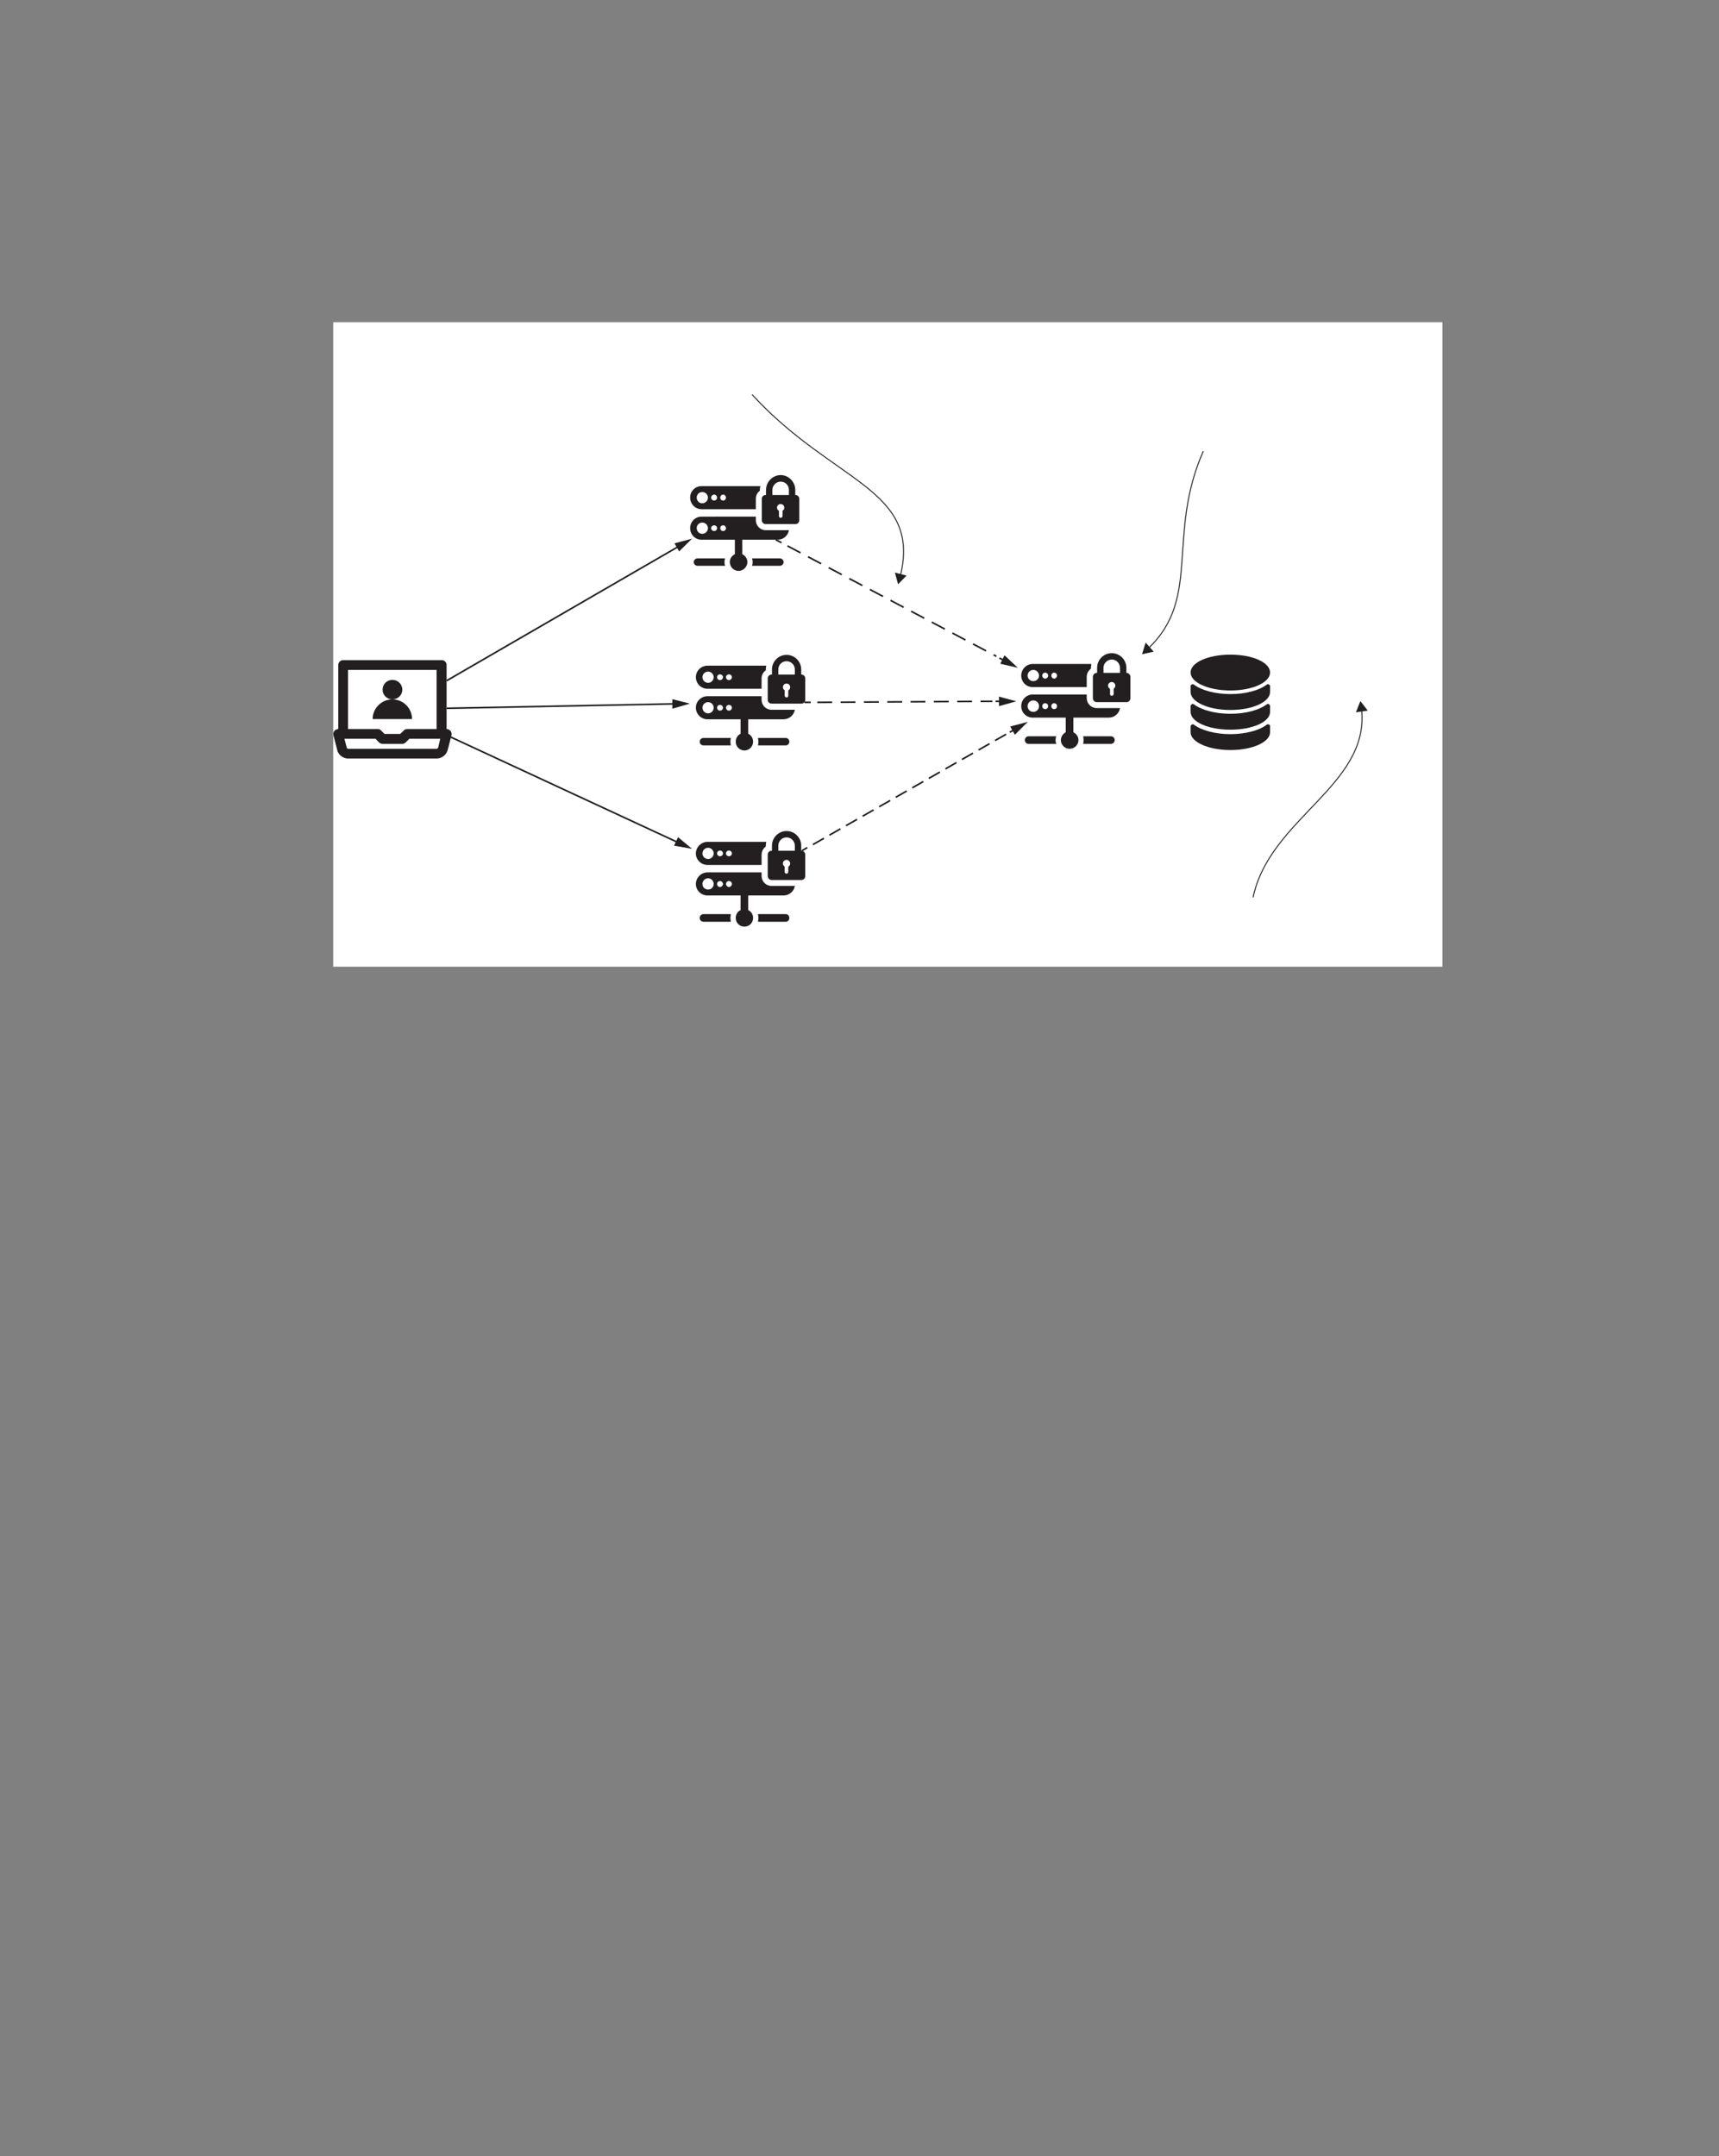 <?xml version="1.0" encoding="UTF-8" standalone="no"?>
<!DOCTYPE svg PUBLIC "-//W3C//DTD SVG 1.1//EN"
"http://www.w3.org/Graphics/SVG/1.1/DTD/svg11.dtd">
<svg viewBox="0 0 811 1017" version="1.1" xmlns="http://www.w3.org/2000/svg" xmlns:xlink="http://www.w3.org/1999/xlink">
<rect x="0" y="0" width="811" height="1017" fill="#808080" stroke="none"/>
<defs>
<clipPath id="c0_317"><path d="M157.2,455.9V152H680.5V455.9Z"/></clipPath>
<style type="text/css"><![CDATA[
.g0_317{
fill: #FFFFFF;
}
.g1_317{
fill: #231F20;
}
.g2_317{
fill: none;
stroke: #231F20;
stroke-width: 0.763;
stroke-linecap: butt;
stroke-linejoin: miter;
stroke-miterlimit: 4;
}
.g3_317{
fill: none;
stroke: #231F20;
stroke-width: 0.763;
stroke-linecap: butt;
stroke-linejoin: miter;
stroke-miterlimit: 4;
stroke-dasharray: 7,4;
}
.g4_317{
fill: none;
stroke: #231F20;
stroke-width: 0.763;
stroke-linecap: butt;
stroke-linejoin: miter;
stroke-miterlimit: 4;
stroke-dasharray: 6,3;
}
.g5_317{
fill: none;
stroke: #231F20;
stroke-width: 0.458;
stroke-linecap: butt;
stroke-linejoin: miter;
stroke-miterlimit: 4;
}
]]></style>
</defs>
<path d="M157.2,456H680.5V152H157.2Z" class="g0_317"/>
<path d="M331,240.2h25.6v-4.9c0,-1.6,.7,-3,1.9,-3.8v-.4c0,-.6,.1,-1.3,.2,-1.8H331c-3,0,-5.4,2.4,-5.4,5.4c0,3,2.4,5.5,5.4,5.5Zm10.2,-6.9c.7,0,1.3,.7,1.3,1.4c0,.8,-.6,1.4,-1.3,1.4c-.8,0,-1.4,-.6,-1.4,-1.4c0,-.7,.6,-1.4,1.4,-1.4Zm-4.3,0c.8,0,1.4,.7,1.4,1.4c0,.8,-.6,1.4,-1.4,1.4c-.7,0,-1.4,-.6,-1.4,-1.4c0,-.7,.7,-1.4,1.4,-1.4Zm-5.6,-1.2c1.5,0,2.7,1.2,2.7,2.6c0,1.5,-1.2,2.7,-2.7,2.7c-1.5,0,-2.6,-1.2,-2.6,-2.7c0,-1.4,1.1,-2.6,2.6,-2.6Z" class="g1_317"/>
<path d="M341.8,265.1c0,-.6,.1,-1.2,.3,-1.7h-13c-1,0,-1.8,.8,-1.8,1.7c0,1,.8,1.8,1.8,1.8h13c-.2,-.5,-.3,-1.1,-.3,-1.8Z" class="g1_317"/>
<path d="M369.7,265.1c0,-.9,-.8,-1.7,-1.8,-1.7H354.8c.2,.5,.3,1.1,.3,1.7c0,.7,-.1,1.3,-.3,1.8h13.1c1,0,1.8,-.8,1.8,-1.8Z" class="g1_317"/>
<path d="M361.2,247.2h14.1c1,0,1.8,-.8,1.8,-1.8V235.3c0,-1,-.8,-1.8,-1.8,-1.8h-.1v-2.4c0,-3.8,-3.1,-7,-6.9,-7c-3.8,0,-6.9,3.2,-6.9,7v2.4h-.2c-1,0,-1.8,.8,-1.8,1.8v10.1c0,1,.8,1.8,1.8,1.8Zm8.1,-6.4c-.1,.1,-.1,.2,-.1,.4c0,.7,0,1.5,0,2.2c0,.3,-.2,.6,-.4,.7c-.7,.4,-1.3,-.1,-1.3,-.7c0,-.7,0,-1.5,0,-2.2c0,-.2,-.1,-.3,-.2,-.4c-.7,-.5,-.9,-1.3,-.6,-2c.4,-.8,1.2,-1.2,1.9,-1c.8,.1,1.4,.8,1.4,1.6c.1,.6,-.2,1.1,-.7,1.4Zm-4.9,-9.7c0,-2.2,1.8,-3.9,3.9,-3.9c2.2,0,3.9,1.7,3.9,3.9v2.4h-7.8v-2.4Z" class="g1_317"/>
<path d="M331,254.6h15.7v6.8c-1.4,.7,-2.4,2.1,-2.4,3.7c0,2.3,1.9,4.2,4.1,4.2c2.3,0,4.2,-1.9,4.2,-4.2c0,-1.6,-1,-3,-2.4,-3.7v-6.8h16.7c2.7,0,4.9,-2,5.3,-4.5h-11c-2.5,0,-4.6,-2.1,-4.6,-4.7v-1.7H331c-3,0,-5.4,2.4,-5.4,5.4c0,3.1,2.4,5.5,5.4,5.5Zm10.2,-6.8c.7,0,1.3,.6,1.3,1.3c0,.8,-.6,1.4,-1.3,1.4c-.8,0,-1.4,-.6,-1.4,-1.4c0,-.7,.6,-1.3,1.4,-1.3Zm-4.3,0c.8,0,1.4,.6,1.4,1.3c0,.8,-.6,1.4,-1.4,1.4c-.7,0,-1.4,-.6,-1.4,-1.4c0,-.7,.7,-1.3,1.4,-1.3Zm-5.6,-1.3c1.5,0,2.7,1.2,2.7,2.6c0,1.5,-1.2,2.7,-2.7,2.7c-1.5,0,-2.6,-1.2,-2.6,-2.7c0,-1.4,1.1,-2.6,2.6,-2.6Z" class="g1_317"/>
<path d="M333.8,324.9h25.5V320c0,-1.6,.8,-3,2,-3.8v-.4c0,-.6,.1,-1.2,.2,-1.8H333.8c-3,0,-5.5,2.4,-5.5,5.4c0,3.1,2.5,5.5,5.5,5.5Zm10.1,-6.8c.8,0,1.4,.6,1.4,1.3c0,.8,-.6,1.4,-1.4,1.4c-.7,0,-1.4,-.6,-1.4,-1.4c0,-.7,.7,-1.3,1.4,-1.3Zm-4.2,0c.7,0,1.4,.6,1.4,1.3c0,.8,-.7,1.4,-1.4,1.4c-.8,0,-1.4,-.6,-1.4,-1.4c0,-.7,.6,-1.3,1.4,-1.3Zm-5.6,-1.3c1.4,0,2.6,1.2,2.6,2.6c0,1.5,-1.2,2.7,-2.6,2.7c-1.5,0,-2.7,-1.2,-2.7,-2.7c0,-1.4,1.2,-2.6,2.7,-2.6Z" class="g1_317"/>
<path d="M344.6,349.9c0,-.7,.1,-1.3,.2,-1.8H331.9c-1,0,-1.8,.8,-1.8,1.8c0,.9,.8,1.7,1.8,1.7h12.9c-.1,-.5,-.2,-1.1,-.2,-1.7Z" class="g1_317"/>
<path d="M372.4,349.9c0,-1,-.7,-1.8,-1.7,-1.8H357.6c.1,.6,.2,1.1,.2,1.8c0,.6,-.1,1.2,-.2,1.7h13.1c1,0,1.7,-.8,1.7,-1.7Z" class="g1_317"/>
<path d="M364,331.9h14.1c1,0,1.8,-.8,1.8,-1.8V320c0,-1,-.8,-1.8,-1.8,-1.8H378v-2.4c0,-3.8,-3.1,-6.9,-6.9,-6.9c-3.8,0,-6.9,3.1,-6.9,6.9v2.4H364c-1,0,-1.8,.8,-1.8,1.8v10.1c0,1,.8,1.8,1.8,1.8Zm8.1,-6.4c-.1,.1,-.2,.2,-.2,.4c0,.7,0,1.5,0,2.2c0,.3,-.1,.6,-.4,.8c-.6,.3,-1.3,-.2,-1.3,-.8c0,-.7,0,-1.5,0,-2.2c0,-.2,0,-.3,-.1,-.4c-.7,-.4,-.9,-1.3,-.6,-2c.3,-.8,1.1,-1.2,1.9,-1c.8,.1,1.4,.8,1.4,1.6c0,.6,-.2,1.1,-.7,1.4Zm-4.9,-9.7c0,-2.2,1.7,-3.9,3.9,-3.9c2.1,0,3.9,1.7,3.9,3.9v2.4h-7.8v-2.4Z" class="g1_317"/>
<path d="M333.8,339.3h15.6v6.8c-1.4,.7,-2.3,2.1,-2.3,3.8c0,2.2,1.8,4.1,4.1,4.1c2.3,0,4.1,-1.9,4.1,-4.1c0,-1.7,-.9,-3.1,-2.3,-3.8v-6.8h16.6c2.7,0,5,-2,5.4,-4.5H364c-2.6,0,-4.7,-2.1,-4.7,-4.7v-1.7H333.8c-3,0,-5.5,2.4,-5.5,5.4c0,3.1,2.5,5.5,5.5,5.5Zm10.1,-6.8c.8,0,1.4,.6,1.4,1.3c0,.8,-.6,1.4,-1.4,1.4c-.7,0,-1.4,-.6,-1.4,-1.4c0,-.7,.7,-1.3,1.4,-1.3Zm-4.2,0c.7,0,1.4,.6,1.4,1.3c0,.8,-.7,1.4,-1.4,1.4c-.8,0,-1.4,-.6,-1.4,-1.4c0,-.7,.6,-1.3,1.4,-1.3Zm-5.6,-1.3c1.4,0,2.6,1.2,2.6,2.6c0,1.5,-1.2,2.7,-2.6,2.7c-1.5,0,-2.7,-1.2,-2.7,-2.7c0,-1.4,1.2,-2.6,2.7,-2.6Z" class="g1_317"/>
<path d="M333.8,408h25.5v-4.8c0,-1.6,.8,-3,2,-3.9v-.4c0,-.6,.1,-1.2,.2,-1.8H333.8c-3,0,-5.5,2.5,-5.5,5.5c0,3,2.5,5.4,5.5,5.4Zm10.1,-6.8c.8,0,1.4,.6,1.4,1.4c0,.7,-.6,1.3,-1.4,1.3c-.7,0,-1.4,-.6,-1.4,-1.3c0,-.8,.7,-1.4,1.4,-1.4Zm-4.2,0c.7,0,1.4,.6,1.4,1.4c0,.7,-.7,1.3,-1.4,1.3c-.8,0,-1.4,-.6,-1.4,-1.3c0,-.8,.6,-1.4,1.4,-1.4Zm-5.6,-1.3c1.4,0,2.6,1.2,2.6,2.7c0,1.4,-1.2,2.6,-2.6,2.6c-1.5,0,-2.7,-1.2,-2.7,-2.6c0,-1.5,1.2,-2.7,2.7,-2.7Z" class="g1_317"/>
<path d="M344.6,433c0,-.6,.1,-1.2,.2,-1.8H331.9c-1,0,-1.8,.8,-1.8,1.8c0,1,.8,1.8,1.8,1.8h12.9c-.1,-.6,-.2,-1.2,-.2,-1.8Z" class="g1_317"/>
<path d="M372.4,433c0,-1,-.7,-1.8,-1.7,-1.8H357.6c.1,.6,.2,1.2,.2,1.8c0,.6,-.1,1.2,-.2,1.8h13.1c1,0,1.7,-.8,1.7,-1.8Z" class="g1_317"/>
<path d="M364,415.1h14.1c1,0,1.8,-.8,1.8,-1.9v-10c0,-1.1,-.8,-1.9,-1.8,-1.9H378v-2.4c0,-3.8,-3.1,-6.9,-6.9,-6.9c-3.8,0,-6.9,3.1,-6.9,6.9v2.4H364c-1,0,-1.8,.8,-1.8,1.9v10c0,1,.8,1.9,1.8,1.9Zm8.1,-6.4c-.1,.1,-.2,.2,-.2,.3c0,.8,0,1.5,0,2.2c0,.3,-.1,.6,-.4,.8c-.6,.3,-1.3,-.1,-1.3,-.7c0,-.8,0,-1.5,0,-2.3c0,-.1,0,-.2,-.1,-.3c-.7,-.5,-.9,-1.4,-.6,-2.1c.3,-.7,1.1,-1.1,1.9,-1c.8,.2,1.4,.9,1.4,1.7c0,.5,-.2,1,-.7,1.4Zm-4.9,-9.8c0,-2.1,1.7,-3.9,3.9,-3.9c2.1,0,3.9,1.8,3.9,3.9v2.4h-7.8v-2.4Z" class="g1_317"/>
<path d="M333.8,422.4h15.6v6.9c-1.4,.6,-2.3,2.1,-2.3,3.7c0,2.3,1.8,4.1,4.1,4.1c2.3,0,4.1,-1.8,4.1,-4.1c0,-1.6,-.9,-3.1,-2.3,-3.7v-6.9h16.6c2.7,0,5,-1.9,5.4,-4.5H364c-2.6,0,-4.7,-2.1,-4.7,-4.7v-1.7H333.8c-3,0,-5.5,2.5,-5.5,5.5c0,3,2.5,5.4,5.5,5.4Zm10.1,-6.8c.8,0,1.4,.6,1.4,1.4c0,.7,-.6,1.4,-1.4,1.4c-.7,0,-1.4,-.7,-1.4,-1.4c0,-.8,.7,-1.4,1.4,-1.4Zm-4.2,0c.7,0,1.4,.6,1.4,1.4c0,.7,-.7,1.4,-1.4,1.4c-.8,0,-1.4,-.7,-1.4,-1.4c0,-.8,.6,-1.4,1.4,-1.4Zm-5.6,-1.3c1.4,0,2.6,1.2,2.6,2.7c0,1.5,-1.2,2.6,-2.6,2.6c-1.5,0,-2.7,-1.1,-2.7,-2.6c0,-1.5,1.2,-2.7,2.7,-2.7Z" class="g1_317"/>
<path d="M598.7,341.8c-.4,-.2,-.8,-.2,-1,0c-3.7,2.8,-10.1,4.5,-17.2,4.5c-7.1,0,-13.5,-1.7,-17.3,-4.5c-.3,-.2,-.7,-.2,-.9,0c-.4,.2,-.6,.6,-.6,.7v2.9c0,4.6,8.3,8.4,18.8,8.4c10.5,0,18.7,-3.8,18.7,-8.4v-2.9c0,-.3,-.2,-.7,-.5,-.7Z" class="g1_317"/>
<path d="M598.7,322.9c-.4,-.2,-.8,-.2,-1,0c-3.7,2.8,-10.1,4.5,-17.2,4.5c-7.1,0,-13.5,-1.7,-17.3,-4.5c-.3,-.2,-.7,-.2,-.9,0c-.4,.1,-.6,.5,-.6,.7v2.8c0,4.7,8.3,8.5,18.8,8.5c10.5,0,18.7,-3.8,18.7,-8.5v-2.8c0,-.2,-.2,-.6,-.5,-.7Z" class="g1_317"/>
<path d="M580.5,325.7c10.5,0,18.7,-3.8,18.7,-8.5c0,-4.7,-8.2,-8.4,-18.7,-8.4c-10.5,0,-18.8,3.7,-18.8,8.4c0,4.7,8.3,8.5,18.8,8.5Z" class="g1_317"/>
<path d="M598.7,332.2c-.4,-.2,-.8,-.2,-1,0c-3.7,2.8,-10.1,4.5,-17.2,4.5c-7.1,0,-13.5,-1.7,-17.3,-4.5c-.3,-.2,-.7,-.2,-.9,0c-.4,.2,-.6,.6,-.6,.8v2.8c0,4.7,8.3,8.4,18.8,8.4c10.5,0,18.7,-3.7,18.7,-8.4V333c0,-.2,-.2,-.6,-.5,-.8Z" class="g1_317"/>
<path d="M189.8,325.3c0,2.6,-2.1,4.6,-4.7,4.6c-2.5,0,-4.6,-2,-4.6,-4.6c0,-2.6,2.1,-4.6,4.6,-4.6c2.6,0,4.7,2,4.7,4.6Z" class="g1_317"/>
<path d="M185.1,329.9c-5.1,0,-9.3,4.2,-9.3,9.3h18.6c0,-5.1,-4.1,-9.3,-9.3,-9.3Z" class="g1_317"/>
<path clip-path="url(#c0_317)" d="M211.3,344c-.2,-.1,-.4,-.1,-.6,-.1V313.7c0,-1.3,-1,-2.3,-2.3,-2.3H161.9c-1.3,0,-2.3,1,-2.3,2.3v30.2c-.2,0,-.4,0,-.6,.1c-1.2,.3,-2,1.5,-1.7,2.8l1.8,7c.5,2.3,2.8,4,5.1,4H206c2.4,0,4.6,-1.7,5.2,-4l1.8,-7c.3,-1.3,-.5,-2.5,-1.7,-2.8ZM164.2,316H206v27.9H192.1c-.6,0,-1.2,.2,-1.6,.7l-1.7,1.6h-7.4l-1.6,-1.6c-.4,-.5,-1,-.7,-1.6,-.7h-14V316Zm42.5,36.7c-.1,.2,-.4,.5,-.7,.5H164.2c-.2,0,-.6,-.3,-.6,-.5l-1.1,-4.2h14.7l1.6,1.7c.5,.4,1.1,.7,1.7,.7h9.3c.6,0,1.2,-.3,1.6,-.7l1.7,-1.7h14.6l-1,4.2Z" class="g1_317"/>
<path d="M210.7,321.1L320.6,257.5" class="g2_317"/>
<path d="M320.4,260.1l6.1,-6l-8.3,2.2l2.2,3.8Z" class="g1_317"/>
<path d="M210.7,334.1l108,-2.1" class="g2_317"/>
<path d="M317.2,334.3l8.3,-2.4l-8.3,-2.1v4.5Z" class="g1_317"/>
<path d="M212.7,347.7l107.6,49.9" class="g2_317"/>
<path d="M318,398.9l8.5,1.5l-6.6,-5.5l-1.9,4Z" class="g1_317"/>
<path d="M487.2,324.1h25.5v-4.8c0,-1.6,.8,-3,2,-3.9V315c0,-.6,.1,-1.2,.2,-1.8H487.2c-3,0,-5.4,2.5,-5.4,5.5c0,3,2.4,5.4,5.4,5.4Zm10.1,-6.8c.8,0,1.4,.6,1.4,1.4c0,.7,-.6,1.4,-1.4,1.4c-.7,0,-1.3,-.7,-1.3,-1.4c0,-.8,.6,-1.4,1.3,-1.4Zm-4.2,0c.8,0,1.4,.6,1.4,1.4c0,.7,-.6,1.4,-1.4,1.4c-.8,0,-1.4,-.7,-1.4,-1.4c0,-.8,.6,-1.4,1.4,-1.4ZM487.5,316c1.5,0,2.7,1.2,2.7,2.7c0,1.4,-1.2,2.6,-2.7,2.6c-1.5,0,-2.7,-1.2,-2.7,-2.6c0,-1.5,1.2,-2.7,2.7,-2.7Z" class="g1_317"/>
<path d="M498,349.1c0,-.6,.1,-1.2,.3,-1.8h-13c-1,0,-1.8,.8,-1.8,1.8c0,1,.8,1.8,1.8,1.8h13c-.2,-.6,-.3,-1.2,-.3,-1.8Z" class="g1_317"/>
<path d="M525.9,349.1c0,-1,-.8,-1.8,-1.8,-1.8H511c.2,.6,.2,1.2,.2,1.8c0,.6,0,1.2,-.2,1.8h13.1c1,0,1.8,-.8,1.8,-1.8Z" class="g1_317"/>
<path d="M517.4,331.2h14.1c1,0,1.8,-.8,1.8,-1.9v-10c0,-1,-.8,-1.9,-1.8,-1.9h-.1V315c0,-3.8,-3.1,-6.9,-6.9,-6.9c-3.8,0,-6.9,3.1,-6.9,6.9v2.4h-.2c-1,0,-1.8,.9,-1.8,1.9v10c0,1.1,.8,1.9,1.8,1.9Zm8.1,-6.4c-.1,.1,-.1,.2,-.1,.3c0,.8,0,1.5,0,2.3c0,.3,-.2,.6,-.5,.7c-.6,.3,-1.2,-.1,-1.2,-.7c0,-.8,0,-1.5,0,-2.3c0,-.1,-.1,-.2,-.2,-.3c-.7,-.5,-.9,-1.4,-.6,-2.1c.4,-.7,1.1,-1.1,1.9,-1c.8,.2,1.4,.9,1.4,1.7c0,.5,-.2,1,-.7,1.4ZM520.6,315c0,-2.1,1.8,-3.9,3.9,-3.9c2.2,0,3.9,1.8,3.9,3.9v2.4h-7.8V315Z" class="g1_317"/>
<path d="M487.2,338.5h15.6v6.9c-1.3,.7,-2.3,2.1,-2.3,3.7c0,2.3,1.9,4.1,4.1,4.1c2.3,0,4.2,-1.8,4.2,-4.1c0,-1.6,-1,-3,-2.4,-3.7v-6.9h16.7c2.7,0,4.9,-1.9,5.3,-4.5h-11c-2.6,0,-4.7,-2.1,-4.7,-4.7v-1.7H487.2c-3,0,-5.4,2.5,-5.4,5.5c0,3,2.4,5.4,5.4,5.4Zm10.1,-6.8c.8,0,1.4,.6,1.4,1.4c0,.8,-.6,1.4,-1.4,1.4c-.7,0,-1.3,-.6,-1.3,-1.4c0,-.8,.6,-1.4,1.3,-1.4Zm-4.2,0c.8,0,1.4,.6,1.4,1.4c0,.8,-.6,1.4,-1.4,1.4c-.8,0,-1.4,-.6,-1.4,-1.4c0,-.8,.6,-1.4,1.4,-1.4Zm-5.6,-1.3c1.5,0,2.7,1.2,2.7,2.7c0,1.5,-1.2,2.7,-2.7,2.7c-1.5,0,-2.7,-1.2,-2.7,-2.7c0,-1.5,1.2,-2.7,2.7,-2.7Z" class="g1_317"/>
<path d="M366,254.6l2.7,1.4" class="g2_317"/>
<path d="M371.5,257.5l98.6,52.1" class="g3_317"/>
<path d="M471.5,310.4l2.7,1.4" class="g2_317"/>
<path d="M471.9,313.1l8.3,1.9l-6.3,-5.9l-2,4Z" class="g1_317"/>
<path d="M379.5,331.3h3" class="g2_317"/>
<path d="M385.6,331.3l82.6,-.5" class="g3_317"/>
<path d="M469.7,330.8h3.1" class="g2_317"/>
<path d="M471.3,333.1l8.2,-2.3l-8.2,-2.2v4.5Z" class="g1_317"/>
<path d="M378.3,401.3l2.6,-1.5" class="g2_317"/>
<path d="M383.5,398.4l91.6,-52.3" class="g4_317"/>
<path d="M476.4,345.4l2.6,-1.5" class="g2_317"/>
<path d="M478.8,346.6l6.1,-6.1l-8.3,2.2l2.2,3.9Z" class="g1_317"/>
<path d="M354.8,186.1c38.4,41.9,79.9,44.3,70,85.5" class="g5_317"/>
<path d="M422.2,270.1l1.5,5.5l4,-4.1l-5.5,-1.4Z" class="g1_317"/>
<path d="M567.7,212.8c-17.5,39.7,-.8,69.2,-25.9,93" class="g5_317"/>
<path d="M540.5,303.1l-1.7,5.5l5.5,-1.2l-3.8,-4.3Z" class="g1_317"/>
<path d="M591.2,423.3c7.7,-37.2,54.9,-52.7,51.2,-88.6" class="g5_317"/>
<path d="M645.3,335.2l-3.5,-4.5l-2.1,5.3l5.6,-.8Z" class="g1_317"/>
</svg>